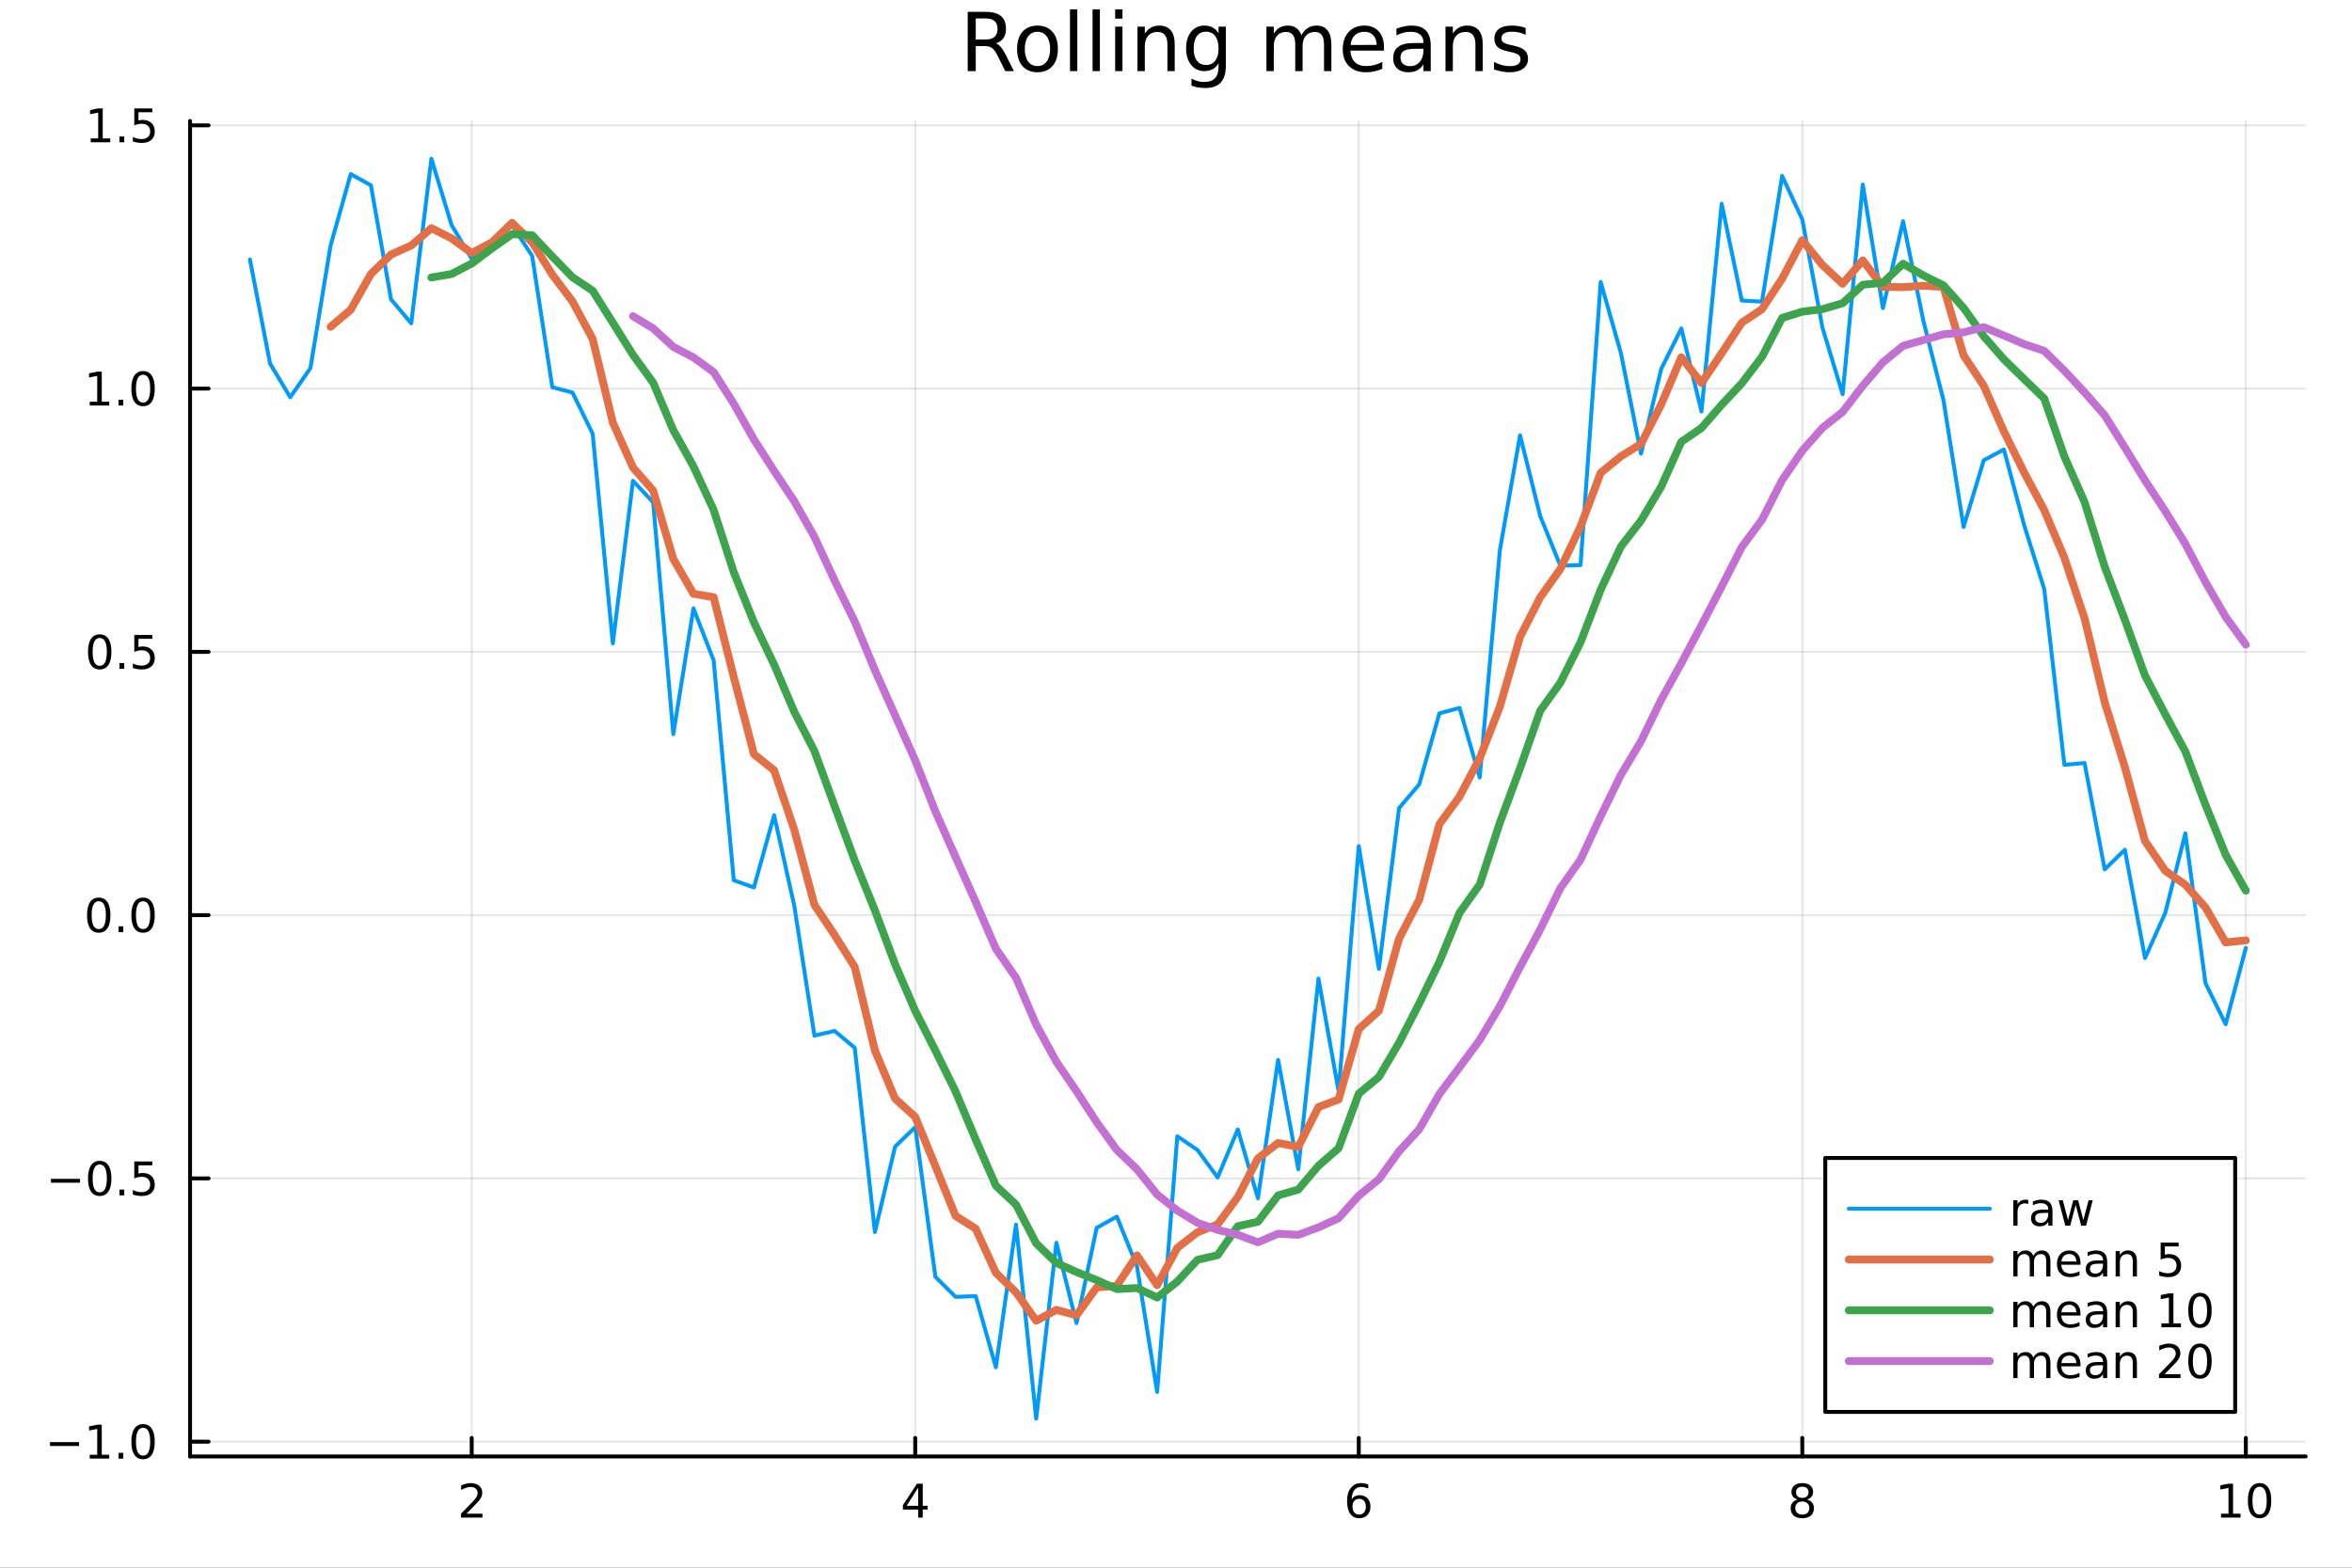 <?xml version="1.0" encoding="utf-8"?>
<svg xmlns="http://www.w3.org/2000/svg" xmlns:xlink="http://www.w3.org/1999/xlink" width="600" height="400" viewBox="0 0 2400 1600">
<rect x="0" y="0" width="2400" height="1600" fill="#333333" stroke="none"/>
<defs>
  <clipPath id="clip290">
    <rect x="0" y="0" width="2400" height="1600"/>
  </clipPath>
</defs>
<path clip-path="url(#clip290)" d="M0 1600 L2400 1600 L2400 0 L0 0  Z" fill="#ffffff" fill-rule="evenodd" fill-opacity="1"/>
<defs>
  <clipPath id="clip291">
    <rect x="480" y="0" width="1681" height="1600"/>
  </clipPath>
</defs>
<path clip-path="url(#clip290)" d="M193.936 1486.45 L2352.76 1486.45 L2352.76 123.472 L193.936 123.472  Z" fill="#ffffff" fill-rule="evenodd" fill-opacity="1"/>
<defs>
  <clipPath id="clip292">
    <rect x="193" y="123" width="2160" height="1364"/>
  </clipPath>
</defs>
<polyline clip-path="url(#clip292)" style="stroke:#000000; stroke-linecap:round; stroke-linejoin:round; stroke-width:2; stroke-opacity:0.1; fill:none" points="481.326,1486.45 481.326,123.472 "/>
<polyline clip-path="url(#clip292)" style="stroke:#000000; stroke-linecap:round; stroke-linejoin:round; stroke-width:2; stroke-opacity:0.1; fill:none" points="933.909,1486.45 933.909,123.472 "/>
<polyline clip-path="url(#clip292)" style="stroke:#000000; stroke-linecap:round; stroke-linejoin:round; stroke-width:2; stroke-opacity:0.1; fill:none" points="1386.49,1486.45 1386.49,123.472 "/>
<polyline clip-path="url(#clip292)" style="stroke:#000000; stroke-linecap:round; stroke-linejoin:round; stroke-width:2; stroke-opacity:0.1; fill:none" points="1839.07,1486.45 1839.07,123.472 "/>
<polyline clip-path="url(#clip292)" style="stroke:#000000; stroke-linecap:round; stroke-linejoin:round; stroke-width:2; stroke-opacity:0.1; fill:none" points="2291.66,1486.45 2291.66,123.472 "/>
<polyline clip-path="url(#clip292)" style="stroke:#000000; stroke-linecap:round; stroke-linejoin:round; stroke-width:2; stroke-opacity:0.1; fill:none" points="193.936,1471.39 2352.76,1471.39 "/>
<polyline clip-path="url(#clip292)" style="stroke:#000000; stroke-linecap:round; stroke-linejoin:round; stroke-width:2; stroke-opacity:0.1; fill:none" points="193.936,1202.7 2352.76,1202.7 "/>
<polyline clip-path="url(#clip292)" style="stroke:#000000; stroke-linecap:round; stroke-linejoin:round; stroke-width:2; stroke-opacity:0.1; fill:none" points="193.936,934.006 2352.76,934.006 "/>
<polyline clip-path="url(#clip292)" style="stroke:#000000; stroke-linecap:round; stroke-linejoin:round; stroke-width:2; stroke-opacity:0.1; fill:none" points="193.936,665.314 2352.76,665.314 "/>
<polyline clip-path="url(#clip292)" style="stroke:#000000; stroke-linecap:round; stroke-linejoin:round; stroke-width:2; stroke-opacity:0.1; fill:none" points="193.936,396.621 2352.76,396.621 "/>
<polyline clip-path="url(#clip292)" style="stroke:#000000; stroke-linecap:round; stroke-linejoin:round; stroke-width:2; stroke-opacity:0.1; fill:none" points="193.936,127.928 2352.76,127.928 "/>
<polyline clip-path="url(#clip290)" style="stroke:#000000; stroke-linecap:round; stroke-linejoin:round; stroke-width:4; stroke-opacity:1; fill:none" points="193.936,1486.45 2352.76,1486.45 "/>
<polyline clip-path="url(#clip290)" style="stroke:#000000; stroke-linecap:round; stroke-linejoin:round; stroke-width:4; stroke-opacity:1; fill:none" points="481.326,1486.45 481.326,1467.55 "/>
<polyline clip-path="url(#clip290)" style="stroke:#000000; stroke-linecap:round; stroke-linejoin:round; stroke-width:4; stroke-opacity:1; fill:none" points="933.909,1486.45 933.909,1467.55 "/>
<polyline clip-path="url(#clip290)" style="stroke:#000000; stroke-linecap:round; stroke-linejoin:round; stroke-width:4; stroke-opacity:1; fill:none" points="1386.49,1486.45 1386.49,1467.55 "/>
<polyline clip-path="url(#clip290)" style="stroke:#000000; stroke-linecap:round; stroke-linejoin:round; stroke-width:4; stroke-opacity:1; fill:none" points="1839.07,1486.45 1839.07,1467.55 "/>
<polyline clip-path="url(#clip290)" style="stroke:#000000; stroke-linecap:round; stroke-linejoin:round; stroke-width:4; stroke-opacity:1; fill:none" points="2291.66,1486.45 2291.66,1467.55 "/>
<path clip-path="url(#clip290)" d="M475.979 1544.91 L492.298 1544.91 L492.298 1548.85 L470.354 1548.85 L470.354 1544.91 Q473.016 1542.16 477.599 1537.53 Q482.206 1532.88 483.386 1531.53 Q485.632 1529.01 486.511 1527.27 Q487.414 1525.51 487.414 1523.82 Q487.414 1521.07 485.47 1519.33 Q483.548 1517.6 480.446 1517.6 Q478.247 1517.6 475.794 1518.36 Q473.363 1519.13 470.585 1520.68 L470.585 1515.95 Q473.409 1514.82 475.863 1514.24 Q478.317 1513.66 480.354 1513.66 Q485.724 1513.66 488.919 1516.35 Q492.113 1519.03 492.113 1523.52 Q492.113 1525.65 491.303 1527.57 Q490.516 1529.47 488.409 1532.07 Q487.831 1532.74 484.729 1535.95 Q481.627 1539.15 475.979 1544.91 Z" fill="#000000" fill-rule="nonzero" fill-opacity="1" /><path clip-path="url(#clip290)" d="M936.918 1518.36 L925.113 1536.81 L936.918 1536.81 L936.918 1518.36 M935.691 1514.29 L941.571 1514.29 L941.571 1536.81 L946.501 1536.81 L946.501 1540.7 L941.571 1540.7 L941.571 1548.85 L936.918 1548.85 L936.918 1540.7 L921.316 1540.7 L921.316 1536.19 L935.691 1514.29 Z" fill="#000000" fill-rule="nonzero" fill-opacity="1" /><path clip-path="url(#clip290)" d="M1386.9 1529.7 Q1383.75 1529.7 1381.9 1531.86 Q1380.07 1534.01 1380.07 1537.76 Q1380.07 1541.49 1381.9 1543.66 Q1383.75 1545.82 1386.9 1545.82 Q1390.04 1545.82 1391.87 1543.66 Q1393.73 1541.49 1393.73 1537.76 Q1393.73 1534.01 1391.87 1531.86 Q1390.04 1529.7 1386.9 1529.7 M1396.18 1515.05 L1396.18 1519.31 Q1394.42 1518.48 1392.61 1518.04 Q1390.83 1517.6 1389.07 1517.6 Q1384.44 1517.6 1381.99 1520.72 Q1379.56 1523.85 1379.21 1530.17 Q1380.58 1528.15 1382.64 1527.09 Q1384.7 1526 1387.17 1526 Q1392.38 1526 1395.39 1529.17 Q1398.42 1532.32 1398.42 1537.76 Q1398.42 1543.08 1395.28 1546.3 Q1392.13 1549.52 1386.9 1549.52 Q1380.9 1549.52 1377.73 1544.94 Q1374.56 1540.33 1374.56 1531.6 Q1374.56 1523.41 1378.45 1518.55 Q1382.34 1513.66 1388.89 1513.66 Q1390.65 1513.66 1392.43 1514.01 Q1394.23 1514.36 1396.18 1515.05 Z" fill="#000000" fill-rule="nonzero" fill-opacity="1" /><path clip-path="url(#clip290)" d="M1839.07 1532.44 Q1835.74 1532.44 1833.82 1534.22 Q1831.92 1536 1831.92 1539.13 Q1831.92 1542.25 1833.82 1544.03 Q1835.74 1545.82 1839.07 1545.82 Q1842.41 1545.82 1844.33 1544.03 Q1846.25 1542.23 1846.25 1539.13 Q1846.25 1536 1844.33 1534.22 Q1842.43 1532.44 1839.07 1532.44 M1834.4 1530.45 Q1831.39 1529.7 1829.7 1527.64 Q1828.03 1525.58 1828.03 1522.62 Q1828.03 1518.48 1830.97 1516.07 Q1833.94 1513.66 1839.07 1513.66 Q1844.24 1513.66 1847.18 1516.07 Q1850.12 1518.48 1850.12 1522.62 Q1850.12 1525.58 1848.43 1527.64 Q1846.76 1529.7 1843.77 1530.45 Q1847.15 1531.23 1849.03 1533.52 Q1850.93 1535.82 1850.93 1539.13 Q1850.93 1544.15 1847.85 1546.83 Q1844.79 1549.52 1839.07 1549.52 Q1833.36 1549.52 1830.28 1546.83 Q1827.22 1544.15 1827.22 1539.13 Q1827.22 1535.82 1829.12 1533.52 Q1831.02 1531.23 1834.4 1530.45 M1832.69 1523.06 Q1832.69 1525.75 1834.35 1527.25 Q1836.04 1528.76 1839.07 1528.76 Q1842.08 1528.76 1843.77 1527.25 Q1845.49 1525.75 1845.49 1523.06 Q1845.49 1520.38 1843.77 1518.87 Q1842.08 1517.37 1839.07 1517.37 Q1836.04 1517.37 1834.35 1518.87 Q1832.69 1520.38 1832.69 1523.06 Z" fill="#000000" fill-rule="nonzero" fill-opacity="1" /><path clip-path="url(#clip290)" d="M2266.34 1544.91 L2273.98 1544.91 L2273.98 1518.55 L2265.67 1520.21 L2265.67 1515.95 L2273.94 1514.29 L2278.61 1514.29 L2278.61 1544.91 L2286.25 1544.91 L2286.25 1548.85 L2266.34 1548.85 L2266.34 1544.91 Z" fill="#000000" fill-rule="nonzero" fill-opacity="1" /><path clip-path="url(#clip290)" d="M2305.7 1517.37 Q2302.09 1517.37 2300.26 1520.93 Q2298.45 1524.47 2298.45 1531.6 Q2298.45 1538.71 2300.26 1542.27 Q2302.09 1545.82 2305.7 1545.82 Q2309.33 1545.82 2311.14 1542.27 Q2312.96 1538.71 2312.96 1531.6 Q2312.96 1524.47 2311.14 1520.93 Q2309.33 1517.37 2305.7 1517.37 M2305.7 1513.66 Q2311.51 1513.66 2314.56 1518.27 Q2317.64 1522.85 2317.64 1531.6 Q2317.64 1540.33 2314.56 1544.94 Q2311.51 1549.52 2305.7 1549.52 Q2299.89 1549.52 2296.81 1544.94 Q2293.75 1540.33 2293.75 1531.6 Q2293.75 1522.85 2296.81 1518.27 Q2299.89 1513.66 2305.7 1513.66 Z" fill="#000000" fill-rule="nonzero" fill-opacity="1" /><polyline clip-path="url(#clip290)" style="stroke:#000000; stroke-linecap:round; stroke-linejoin:round; stroke-width:4; stroke-opacity:1; fill:none" points="193.936,1486.45 193.936,123.472 "/>
<polyline clip-path="url(#clip290)" style="stroke:#000000; stroke-linecap:round; stroke-linejoin:round; stroke-width:4; stroke-opacity:1; fill:none" points="193.936,1471.39 212.834,1471.39 "/>
<polyline clip-path="url(#clip290)" style="stroke:#000000; stroke-linecap:round; stroke-linejoin:round; stroke-width:4; stroke-opacity:1; fill:none" points="193.936,1202.7 212.834,1202.7 "/>
<polyline clip-path="url(#clip290)" style="stroke:#000000; stroke-linecap:round; stroke-linejoin:round; stroke-width:4; stroke-opacity:1; fill:none" points="193.936,934.006 212.834,934.006 "/>
<polyline clip-path="url(#clip290)" style="stroke:#000000; stroke-linecap:round; stroke-linejoin:round; stroke-width:4; stroke-opacity:1; fill:none" points="193.936,665.314 212.834,665.314 "/>
<polyline clip-path="url(#clip290)" style="stroke:#000000; stroke-linecap:round; stroke-linejoin:round; stroke-width:4; stroke-opacity:1; fill:none" points="193.936,396.621 212.834,396.621 "/>
<polyline clip-path="url(#clip290)" style="stroke:#000000; stroke-linecap:round; stroke-linejoin:round; stroke-width:4; stroke-opacity:1; fill:none" points="193.936,127.928 212.834,127.928 "/>
<path clip-path="url(#clip290)" d="M50.992 1471.84 L80.668 1471.84 L80.668 1475.78 L50.992 1475.78 L50.992 1471.84 Z" fill="#000000" fill-rule="nonzero" fill-opacity="1" /><path clip-path="url(#clip290)" d="M91.571 1484.74 L99.21 1484.74 L99.21 1458.37 L90.899 1460.04 L90.899 1455.78 L99.163 1454.11 L103.839 1454.11 L103.839 1484.74 L111.478 1484.74 L111.478 1488.67 L91.571 1488.67 L91.571 1484.74 Z" fill="#000000" fill-rule="nonzero" fill-opacity="1" /><path clip-path="url(#clip290)" d="M120.922 1482.79 L125.807 1482.79 L125.807 1488.67 L120.922 1488.67 L120.922 1482.79 Z" fill="#000000" fill-rule="nonzero" fill-opacity="1" /><path clip-path="url(#clip290)" d="M145.992 1457.19 Q142.381 1457.19 140.552 1460.76 Q138.746 1464.3 138.746 1471.43 Q138.746 1478.53 140.552 1482.1 Q142.381 1485.64 145.992 1485.64 Q149.626 1485.64 151.431 1482.1 Q153.26 1478.53 153.26 1471.43 Q153.26 1464.3 151.431 1460.76 Q149.626 1457.19 145.992 1457.19 M145.992 1453.49 Q151.802 1453.49 154.857 1458.09 Q157.936 1462.68 157.936 1471.43 Q157.936 1480.15 154.857 1484.76 Q151.802 1489.34 145.992 1489.34 Q140.181 1489.34 137.103 1484.76 Q134.047 1480.15 134.047 1471.43 Q134.047 1462.68 137.103 1458.09 Q140.181 1453.49 145.992 1453.49 Z" fill="#000000" fill-rule="nonzero" fill-opacity="1" /><path clip-path="url(#clip290)" d="M51.987 1203.15 L81.663 1203.15 L81.663 1207.09 L51.987 1207.09 L51.987 1203.15 Z" fill="#000000" fill-rule="nonzero" fill-opacity="1" /><path clip-path="url(#clip290)" d="M101.756 1188.5 Q98.145 1188.5 96.316 1192.06 Q94.51 1195.6 94.51 1202.73 Q94.51 1209.84 96.316 1213.41 Q98.145 1216.95 101.756 1216.95 Q105.39 1216.95 107.196 1213.41 Q109.024 1209.84 109.024 1202.73 Q109.024 1195.6 107.196 1192.06 Q105.39 1188.5 101.756 1188.5 M101.756 1184.79 Q107.566 1184.79 110.621 1189.4 Q113.7 1193.98 113.7 1202.73 Q113.7 1211.46 110.621 1216.07 Q107.566 1220.65 101.756 1220.65 Q95.946 1220.65 92.867 1216.07 Q89.811 1211.46 89.811 1202.73 Q89.811 1193.98 92.867 1189.4 Q95.946 1184.79 101.756 1184.79 Z" fill="#000000" fill-rule="nonzero" fill-opacity="1" /><path clip-path="url(#clip290)" d="M121.918 1214.1 L126.802 1214.1 L126.802 1219.98 L121.918 1219.98 L121.918 1214.1 Z" fill="#000000" fill-rule="nonzero" fill-opacity="1" /><path clip-path="url(#clip290)" d="M137.033 1185.42 L155.39 1185.42 L155.39 1189.35 L141.316 1189.35 L141.316 1197.83 Q142.334 1197.48 143.353 1197.32 Q144.371 1197.13 145.39 1197.13 Q151.177 1197.13 154.556 1200.3 Q157.936 1203.47 157.936 1208.89 Q157.936 1214.47 154.464 1217.57 Q150.992 1220.65 144.672 1220.65 Q142.496 1220.65 140.228 1220.28 Q137.982 1219.91 135.575 1219.17 L135.575 1214.47 Q137.658 1215.6 139.881 1216.16 Q142.103 1216.72 144.58 1216.72 Q148.584 1216.72 150.922 1214.61 Q153.26 1212.5 153.26 1208.89 Q153.26 1205.28 150.922 1203.17 Q148.584 1201.07 144.58 1201.07 Q142.705 1201.07 140.83 1201.48 Q138.978 1201.9 137.033 1202.78 L137.033 1185.42 Z" fill="#000000" fill-rule="nonzero" fill-opacity="1" /><path clip-path="url(#clip290)" d="M100.76 919.805 Q97.149 919.805 95.321 923.37 Q93.515 926.912 93.515 934.041 Q93.515 941.148 95.321 944.712 Q97.149 948.254 100.76 948.254 Q104.395 948.254 106.2 944.712 Q108.029 941.148 108.029 934.041 Q108.029 926.912 106.2 923.37 Q104.395 919.805 100.76 919.805 M100.76 916.102 Q106.571 916.102 109.626 920.708 Q112.705 925.291 112.705 934.041 Q112.705 942.768 109.626 947.374 Q106.571 951.958 100.76 951.958 Q94.95 951.958 91.871 947.374 Q88.816 942.768 88.816 934.041 Q88.816 925.291 91.871 920.708 Q94.95 916.102 100.76 916.102 Z" fill="#000000" fill-rule="nonzero" fill-opacity="1" /><path clip-path="url(#clip290)" d="M120.922 945.407 L125.807 945.407 L125.807 951.286 L120.922 951.286 L120.922 945.407 Z" fill="#000000" fill-rule="nonzero" fill-opacity="1" /><path clip-path="url(#clip290)" d="M145.992 919.805 Q142.381 919.805 140.552 923.37 Q138.746 926.912 138.746 934.041 Q138.746 941.148 140.552 944.712 Q142.381 948.254 145.992 948.254 Q149.626 948.254 151.431 944.712 Q153.26 941.148 153.26 934.041 Q153.26 926.912 151.431 923.37 Q149.626 919.805 145.992 919.805 M145.992 916.102 Q151.802 916.102 154.857 920.708 Q157.936 925.291 157.936 934.041 Q157.936 942.768 154.857 947.374 Q151.802 951.958 145.992 951.958 Q140.181 951.958 137.103 947.374 Q134.047 942.768 134.047 934.041 Q134.047 925.291 137.103 920.708 Q140.181 916.102 145.992 916.102 Z" fill="#000000" fill-rule="nonzero" fill-opacity="1" /><path clip-path="url(#clip290)" d="M101.756 651.112 Q98.145 651.112 96.316 654.677 Q94.51 658.219 94.51 665.348 Q94.51 672.455 96.316 676.02 Q98.145 679.561 101.756 679.561 Q105.39 679.561 107.196 676.02 Q109.024 672.455 109.024 665.348 Q109.024 658.219 107.196 654.677 Q105.39 651.112 101.756 651.112 M101.756 647.409 Q107.566 647.409 110.621 652.015 Q113.7 656.599 113.7 665.348 Q113.7 674.075 110.621 678.682 Q107.566 683.265 101.756 683.265 Q95.946 683.265 92.867 678.682 Q89.811 674.075 89.811 665.348 Q89.811 656.599 92.867 652.015 Q95.946 647.409 101.756 647.409 Z" fill="#000000" fill-rule="nonzero" fill-opacity="1" /><path clip-path="url(#clip290)" d="M121.918 676.714 L126.802 676.714 L126.802 682.594 L121.918 682.594 L121.918 676.714 Z" fill="#000000" fill-rule="nonzero" fill-opacity="1" /><path clip-path="url(#clip290)" d="M137.033 648.034 L155.39 648.034 L155.39 651.969 L141.316 651.969 L141.316 660.441 Q142.334 660.094 143.353 659.932 Q144.371 659.747 145.39 659.747 Q151.177 659.747 154.556 662.918 Q157.936 666.089 157.936 671.506 Q157.936 677.085 154.464 680.186 Q150.992 683.265 144.672 683.265 Q142.496 683.265 140.228 682.895 Q137.982 682.524 135.575 681.784 L135.575 677.085 Q137.658 678.219 139.881 678.774 Q142.103 679.33 144.58 679.33 Q148.584 679.33 150.922 677.223 Q153.26 675.117 153.26 671.506 Q153.26 667.895 150.922 665.788 Q148.584 663.682 144.58 663.682 Q142.705 663.682 140.83 664.099 Q138.978 664.515 137.033 665.395 L137.033 648.034 Z" fill="#000000" fill-rule="nonzero" fill-opacity="1" /><path clip-path="url(#clip290)" d="M91.571 409.966 L99.21 409.966 L99.21 383.6 L90.899 385.267 L90.899 381.008 L99.163 379.341 L103.839 379.341 L103.839 409.966 L111.478 409.966 L111.478 413.901 L91.571 413.901 L91.571 409.966 Z" fill="#000000" fill-rule="nonzero" fill-opacity="1" /><path clip-path="url(#clip290)" d="M120.922 408.021 L125.807 408.021 L125.807 413.901 L120.922 413.901 L120.922 408.021 Z" fill="#000000" fill-rule="nonzero" fill-opacity="1" /><path clip-path="url(#clip290)" d="M145.992 382.42 Q142.381 382.42 140.552 385.985 Q138.746 389.526 138.746 396.656 Q138.746 403.762 140.552 407.327 Q142.381 410.869 145.992 410.869 Q149.626 410.869 151.431 407.327 Q153.26 403.762 153.26 396.656 Q153.26 389.526 151.431 385.985 Q149.626 382.42 145.992 382.42 M145.992 378.716 Q151.802 378.716 154.857 383.323 Q157.936 387.906 157.936 396.656 Q157.936 405.383 154.857 409.989 Q151.802 414.572 145.992 414.572 Q140.181 414.572 137.103 409.989 Q134.047 405.383 134.047 396.656 Q134.047 387.906 137.103 383.323 Q140.181 378.716 145.992 378.716 Z" fill="#000000" fill-rule="nonzero" fill-opacity="1" /><path clip-path="url(#clip290)" d="M92.566 141.273 L100.205 141.273 L100.205 114.908 L91.895 116.574 L91.895 112.315 L100.159 110.648 L104.834 110.648 L104.834 141.273 L112.473 141.273 L112.473 145.208 L92.566 145.208 L92.566 141.273 Z" fill="#000000" fill-rule="nonzero" fill-opacity="1" /><path clip-path="url(#clip290)" d="M121.918 139.329 L126.802 139.329 L126.802 145.208 L121.918 145.208 L121.918 139.329 Z" fill="#000000" fill-rule="nonzero" fill-opacity="1" /><path clip-path="url(#clip290)" d="M137.033 110.648 L155.39 110.648 L155.39 114.583 L141.316 114.583 L141.316 123.056 Q142.334 122.708 143.353 122.546 Q144.371 122.361 145.39 122.361 Q151.177 122.361 154.556 125.533 Q157.936 128.704 157.936 134.12 Q157.936 139.699 154.464 142.801 Q150.992 145.88 144.672 145.88 Q142.496 145.88 140.228 145.509 Q137.982 145.139 135.575 144.398 L135.575 139.699 Q137.658 140.833 139.881 141.389 Q142.103 141.944 144.58 141.944 Q148.584 141.944 150.922 139.838 Q153.26 137.732 153.26 134.12 Q153.26 130.509 150.922 128.403 Q148.584 126.296 144.58 126.296 Q142.705 126.296 140.83 126.713 Q138.978 127.13 137.033 128.009 L137.033 110.648 Z" fill="#000000" fill-rule="nonzero" fill-opacity="1" /><path clip-path="url(#clip290)" d="M1016.15 44.22 Q1018.79 45.111 1021.26 48.028 Q1023.77 50.944 1026.28 56.048 L1034.59 72.576 L1025.8 72.576 L1018.06 57.061 Q1015.06 50.985 1012.22 49 Q1009.43 47.015 1004.57 47.015 L995.656 47.015 L995.656 72.576 L987.474 72.576 L987.474 12.096 L1005.95 12.096 Q1016.32 12.096 1021.42 16.43 Q1026.52 20.765 1026.52 29.515 Q1026.52 35.227 1023.85 38.994 Q1021.22 42.761 1016.15 44.22 M995.656 18.82 L995.656 40.29 L1005.95 40.29 Q1011.86 40.29 1014.86 37.576 Q1017.9 34.822 1017.9 29.515 Q1017.9 24.208 1014.86 21.535 Q1011.86 18.82 1005.95 18.82 L995.656 18.82 Z" fill="#000000" fill-rule="nonzero" fill-opacity="1" /><path clip-path="url(#clip290)" d="M1058.65 32.431 Q1052.65 32.431 1049.17 37.131 Q1045.69 41.789 1045.69 49.931 Q1045.69 58.074 1049.13 62.773 Q1052.61 67.431 1058.65 67.431 Q1064.6 67.431 1068.09 62.732 Q1071.57 58.033 1071.57 49.931 Q1071.57 41.87 1068.09 37.171 Q1064.6 32.431 1058.65 32.431 M1058.65 26.112 Q1068.37 26.112 1073.92 32.431 Q1079.47 38.751 1079.47 49.931 Q1079.47 61.071 1073.92 67.431 Q1068.37 73.751 1058.65 73.751 Q1048.89 73.751 1043.34 67.431 Q1037.83 61.071 1037.83 49.931 Q1037.83 38.751 1043.34 32.431 Q1048.89 26.112 1058.65 26.112 Z" fill="#000000" fill-rule="nonzero" fill-opacity="1" /><path clip-path="url(#clip290)" d="M1091.82 9.544 L1099.28 9.544 L1099.28 72.576 L1091.82 72.576 L1091.82 9.544 Z" fill="#000000" fill-rule="nonzero" fill-opacity="1" /><path clip-path="url(#clip290)" d="M1114.87 9.544 L1122.33 9.544 L1122.33 72.576 L1114.87 72.576 L1114.87 9.544 Z" fill="#000000" fill-rule="nonzero" fill-opacity="1" /><path clip-path="url(#clip290)" d="M1137.92 27.206 L1145.38 27.206 L1145.38 72.576 L1137.92 72.576 L1137.92 27.206 M1137.92 9.544 L1145.38 9.544 L1145.38 18.983 L1137.92 18.983 L1137.92 9.544 Z" fill="#000000" fill-rule="nonzero" fill-opacity="1" /><path clip-path="url(#clip290)" d="M1198.69 45.192 L1198.69 72.576 L1191.23 72.576 L1191.23 45.435 Q1191.23 38.994 1188.72 35.794 Q1186.21 32.594 1181.19 32.594 Q1175.15 32.594 1171.67 36.442 Q1168.18 40.29 1168.18 46.934 L1168.18 72.576 L1160.69 72.576 L1160.69 27.206 L1168.18 27.206 L1168.18 34.254 Q1170.86 30.163 1174.46 28.138 Q1178.11 26.112 1182.85 26.112 Q1190.67 26.112 1194.68 30.973 Q1198.69 35.794 1198.69 45.192 Z" fill="#000000" fill-rule="nonzero" fill-opacity="1" /><path clip-path="url(#clip290)" d="M1243.41 49.364 Q1243.41 41.263 1240.05 36.806 Q1236.73 32.35 1230.69 32.35 Q1224.69 32.35 1221.33 36.806 Q1218.01 41.263 1218.01 49.364 Q1218.01 57.426 1221.33 61.882 Q1224.69 66.338 1230.69 66.338 Q1236.73 66.338 1240.05 61.882 Q1243.41 57.426 1243.41 49.364 M1250.86 66.945 Q1250.86 78.531 1245.72 84.162 Q1240.57 89.833 1229.96 89.833 Q1226.03 89.833 1222.55 89.225 Q1219.06 88.658 1215.78 87.443 L1215.78 80.192 Q1219.06 81.974 1222.26 82.825 Q1225.46 83.675 1228.79 83.675 Q1236.12 83.675 1239.76 79.827 Q1243.41 76.019 1243.41 68.282 L1243.41 64.596 Q1241.1 68.606 1237.5 70.591 Q1233.89 72.576 1228.87 72.576 Q1220.52 72.576 1215.42 66.216 Q1210.31 59.856 1210.31 49.364 Q1210.31 38.832 1215.42 32.472 Q1220.52 26.112 1228.87 26.112 Q1233.89 26.112 1237.5 28.097 Q1241.1 30.082 1243.41 34.092 L1243.41 27.206 L1250.86 27.206 L1250.86 66.945 Z" fill="#000000" fill-rule="nonzero" fill-opacity="1" /><path clip-path="url(#clip290)" d="M1327.91 35.915 Q1330.71 30.892 1334.6 28.502 Q1338.48 26.112 1343.75 26.112 Q1350.84 26.112 1354.69 31.095 Q1358.54 36.037 1358.54 45.192 L1358.54 72.576 L1351.04 72.576 L1351.04 45.435 Q1351.04 38.913 1348.73 35.753 Q1346.42 32.594 1341.68 32.594 Q1335.89 32.594 1332.53 36.442 Q1329.17 40.29 1329.17 46.934 L1329.17 72.576 L1321.67 72.576 L1321.67 45.435 Q1321.67 38.873 1319.36 35.753 Q1317.06 32.594 1312.23 32.594 Q1306.52 32.594 1303.16 36.482 Q1299.8 40.331 1299.8 46.934 L1299.8 72.576 L1292.3 72.576 L1292.3 27.206 L1299.8 27.206 L1299.8 34.254 Q1302.35 30.082 1305.92 28.097 Q1309.48 26.112 1314.38 26.112 Q1319.32 26.112 1322.77 28.624 Q1326.25 31.135 1327.91 35.915 Z" fill="#000000" fill-rule="nonzero" fill-opacity="1" /><path clip-path="url(#clip290)" d="M1412.21 48.028 L1412.21 51.673 L1377.94 51.673 Q1378.43 59.37 1382.56 63.421 Q1386.73 67.431 1394.14 67.431 Q1398.44 67.431 1402.45 66.378 Q1406.5 65.325 1410.47 63.218 L1410.47 70.267 Q1406.46 71.968 1402.25 72.86 Q1398.03 73.751 1393.7 73.751 Q1382.84 73.751 1376.48 67.431 Q1370.16 61.112 1370.16 50.337 Q1370.16 39.197 1376.16 32.675 Q1382.19 26.112 1392.4 26.112 Q1401.56 26.112 1406.86 32.026 Q1412.21 37.9 1412.21 48.028 M1404.76 45.84 Q1404.68 39.723 1401.31 36.077 Q1397.99 32.431 1392.48 32.431 Q1386.24 32.431 1382.48 35.956 Q1378.75 39.48 1378.18 45.88 L1404.76 45.84 Z" fill="#000000" fill-rule="nonzero" fill-opacity="1" /><path clip-path="url(#clip290)" d="M1445.06 49.769 Q1436.03 49.769 1432.55 51.835 Q1429.06 53.901 1429.06 58.884 Q1429.06 62.854 1431.66 65.203 Q1434.29 67.512 1438.78 67.512 Q1444.98 67.512 1448.71 63.137 Q1452.48 58.722 1452.48 51.43 L1452.48 49.769 L1445.06 49.769 M1459.93 46.691 L1459.93 72.576 L1452.48 72.576 L1452.48 65.689 Q1449.92 69.821 1446.12 71.806 Q1442.31 73.751 1436.8 73.751 Q1429.83 73.751 1425.7 69.862 Q1421.61 65.933 1421.61 59.37 Q1421.61 51.714 1426.71 47.825 Q1431.86 43.936 1442.03 43.936 L1452.48 43.936 L1452.48 43.207 Q1452.48 38.062 1449.07 35.267 Q1445.71 32.431 1439.6 32.431 Q1435.71 32.431 1432.02 33.363 Q1428.33 34.295 1424.93 36.158 L1424.93 29.272 Q1429.02 27.692 1432.87 26.922 Q1436.72 26.112 1440.36 26.112 Q1450.21 26.112 1455.07 31.216 Q1459.93 36.32 1459.93 46.691 Z" fill="#000000" fill-rule="nonzero" fill-opacity="1" /><path clip-path="url(#clip290)" d="M1513 45.192 L1513 72.576 L1505.54 72.576 L1505.54 45.435 Q1505.54 38.994 1503.03 35.794 Q1500.52 32.594 1495.5 32.594 Q1489.46 32.594 1485.98 36.442 Q1482.49 40.29 1482.49 46.934 L1482.49 72.576 L1475 72.576 L1475 27.206 L1482.49 27.206 L1482.49 34.254 Q1485.17 30.163 1488.77 28.138 Q1492.42 26.112 1497.16 26.112 Q1504.98 26.112 1508.99 30.973 Q1513 35.794 1513 45.192 Z" fill="#000000" fill-rule="nonzero" fill-opacity="1" /><path clip-path="url(#clip290)" d="M1556.79 28.543 L1556.79 35.591 Q1553.63 33.971 1550.23 33.161 Q1546.82 32.35 1543.18 32.35 Q1537.63 32.35 1534.83 34.052 Q1532.08 35.753 1532.08 39.156 Q1532.08 41.749 1534.06 43.248 Q1536.05 44.706 1542.04 46.043 L1544.59 46.61 Q1552.53 48.311 1555.86 51.43 Q1559.22 54.509 1559.22 60.059 Q1559.22 66.378 1554.2 70.064 Q1549.21 73.751 1540.46 73.751 Q1536.82 73.751 1532.85 73.022 Q1528.92 72.333 1524.54 70.915 L1524.54 63.218 Q1528.67 65.365 1532.68 66.459 Q1536.7 67.512 1540.62 67.512 Q1545.89 67.512 1548.73 65.73 Q1551.56 63.907 1551.56 60.626 Q1551.56 57.588 1549.5 55.967 Q1547.47 54.347 1540.54 52.848 L1537.95 52.24 Q1531.02 50.782 1527.95 47.785 Q1524.87 44.746 1524.87 39.48 Q1524.87 33.08 1529.4 29.596 Q1533.94 26.112 1542.29 26.112 Q1546.42 26.112 1550.06 26.72 Q1553.71 27.327 1556.79 28.543 Z" fill="#000000" fill-rule="nonzero" fill-opacity="1" /><polyline clip-path="url(#clip292)" style="stroke:#009af9; stroke-linecap:round; stroke-linejoin:round; stroke-width:4; stroke-opacity:1; fill:none" points="255.035,264.887 275.607,371.111 296.179,405.475 316.751,375.699 337.322,250.563 357.894,177.693 378.466,189.129 399.038,305.541 419.61,329.984 440.182,162.047 460.754,229.598 481.326,264.182 501.898,251.404 522.47,229.889 543.042,261.233 563.614,395.239 584.186,400.623 604.758,442.691 625.33,656.658 645.902,490.748 666.474,512.663 687.046,749.28 707.617,620.923 728.189,673.868 748.761,898.462 769.333,905.743 789.905,832.01 810.477,924.376 831.049,1056.92 851.621,1052.2 872.193,1069.4 892.765,1257.45 913.337,1170.31 933.909,1150.33 954.481,1303.11 975.053,1323.58 995.625,1322.85 1016.2,1395.43 1036.77,1249.89 1057.34,1447.87 1077.91,1268.43 1098.48,1350.38 1119.06,1253.16 1139.63,1241.68 1160.2,1292.52 1180.77,1420.64 1201.34,1159.73 1221.92,1173.68 1242.49,1201.75 1263.06,1152.67 1283.63,1222.99 1304.2,1081.77 1324.78,1193.4 1345.35,998.723 1365.92,1113.76 1386.49,863.587 1407.06,988.836 1427.64,824.701 1448.21,800.436 1468.78,728.053 1489.35,722.512 1509.92,793.567 1530.5,561.391 1551.07,444.267 1571.64,526.673 1592.21,577.374 1612.78,576.725 1633.35,287.857 1653.93,360.152 1674.5,463.018 1695.07,376.618 1715.64,335.216 1736.21,419.966 1756.79,207.938 1777.36,306.727 1797.93,307.887 1818.5,179.588 1839.07,223.99 1859.65,334.421 1880.22,402.318 1900.79,188.469 1921.36,314.482 1941.93,225.804 1962.51,326.984 1983.08,408.159 2003.65,537.863 2024.22,469.769 2044.79,458.778 2065.37,535.695 2085.94,601.158 2106.51,780.637 2127.08,778.736 2147.65,887.307 2168.23,867.268 2188.8,977.829 2209.37,931.948 2229.94,850.606 2250.51,1003.46 2271.09,1045.27 2291.66,967.457 "/>
<polyline clip-path="url(#clip292)" style="stroke:#e26f46; stroke-linecap:round; stroke-linejoin:round; stroke-width:8; stroke-opacity:1; fill:none" points="337.322,333.547 357.894,316.108 378.466,279.712 399.038,259.725 419.61,250.582 440.182,232.879 460.754,243.26 481.326,258.27 501.898,247.443 522.47,227.424 543.042,247.261 563.614,280.39 584.186,307.678 604.758,345.935 625.33,431.289 645.902,477.192 666.474,500.677 687.046,570.408 707.617,606.054 728.189,609.496 748.761,691.039 769.333,769.655 789.905,786.201 810.477,846.892 831.049,923.502 851.621,954.249 872.193,986.981 892.765,1072.07 913.337,1121.26 933.909,1139.94 954.481,1190.12 975.053,1240.96 995.625,1254.03 1016.2,1299.06 1036.77,1318.97 1057.34,1347.92 1077.91,1336.89 1098.48,1342.4 1119.06,1313.95 1139.63,1312.3 1160.2,1281.23 1180.77,1311.68 1201.34,1273.55 1221.92,1257.65 1242.49,1249.66 1263.06,1221.69 1283.63,1182.16 1304.2,1166.57 1324.78,1170.52 1345.35,1129.91 1365.92,1122.13 1386.49,1050.25 1407.06,1031.66 1427.64,957.921 1448.21,918.264 1468.78,841.122 1489.35,812.908 1509.92,773.854 1530.5,721.192 1551.07,649.958 1571.64,609.682 1592.21,580.654 1612.78,537.286 1633.35,482.579 1653.93,465.756 1674.5,453.025 1695.07,412.874 1715.64,364.572 1736.21,390.994 1756.79,360.551 1777.36,329.293 1797.93,315.547 1818.5,284.421 1839.07,245.226 1859.65,270.523 1880.22,289.641 1900.79,265.757 1921.36,292.736 1941.93,293.099 1962.51,291.611 1983.08,292.78 2003.65,362.659 2024.22,393.716 2044.79,440.311 2065.37,482.053 2085.94,520.653 2106.51,569.207 2127.08,631.001 2147.65,716.707 2168.23,783.021 2188.8,858.355 2209.37,888.617 2229.94,902.991 2250.51,926.222 2271.09,961.822 2291.66,959.747 "/>
<polyline clip-path="url(#clip292)" style="stroke:#3da44d; stroke-linecap:round; stroke-linejoin:round; stroke-width:8; stroke-opacity:1; fill:none" points="440.182,283.213 460.754,279.684 481.326,268.991 501.898,253.584 522.47,239.003 543.042,240.07 563.614,261.825 584.186,282.974 604.758,296.689 625.33,329.356 645.902,362.227 666.474,390.533 687.046,439.043 707.617,475.995 728.189,520.393 748.761,584.116 769.333,635.166 789.905,678.305 810.477,726.473 831.049,766.499 851.621,822.644 872.193,878.318 892.765,929.135 913.337,984.074 933.909,1031.72 954.481,1072.19 975.053,1113.97 995.625,1163.05 1016.2,1210.16 1036.77,1229.45 1057.34,1269.02 1077.91,1288.92 1098.48,1298.22 1119.06,1306.5 1139.63,1315.64 1160.2,1314.58 1180.77,1324.29 1201.34,1307.97 1221.92,1285.8 1242.49,1280.98 1263.06,1251.46 1283.63,1246.92 1304.2,1220.06 1324.78,1214.08 1345.35,1189.79 1365.92,1171.91 1386.49,1116.21 1407.06,1099.12 1427.64,1064.22 1448.21,1024.09 1468.78,981.626 1489.35,931.578 1509.92,902.758 1530.5,839.557 1551.07,784.111 1571.64,725.402 1592.21,696.781 1612.78,655.57 1633.35,601.885 1653.93,557.857 1674.5,531.354 1695.07,496.764 1715.64,450.929 1736.21,436.787 1756.79,413.154 1777.36,391.159 1797.93,364.21 1818.5,324.497 1839.07,318.11 1859.65,315.537 1880.22,309.467 1900.79,290.652 1921.36,288.579 1941.93,269.162 1962.51,281.067 1983.08,291.21 2003.65,314.208 2024.22,343.226 2044.79,366.705 2065.37,386.832 2085.94,406.716 2106.51,465.933 2127.08,512.358 2147.65,578.509 2168.23,632.537 2188.8,689.504 2209.37,728.912 2229.94,766.996 2250.51,821.464 2271.09,872.421 2291.66,909.051 "/>
<polyline clip-path="url(#clip292)" style="stroke:#c271d2; stroke-linecap:round; stroke-linejoin:round; stroke-width:8; stroke-opacity:1; fill:none" points="645.902,322.72 666.474,335.109 687.046,354.017 707.617,364.789 728.189,379.698 748.761,412.093 769.333,448.495 789.905,480.639 810.477,511.581 831.049,547.928 851.621,592.435 872.193,634.426 892.765,684.089 913.337,730.034 933.909,776.056 954.481,828.15 975.053,874.567 995.625,920.678 1016.2,968.315 1036.77,997.977 1057.34,1045.83 1077.91,1083.62 1098.48,1113.68 1119.06,1145.29 1139.63,1173.68 1160.2,1193.38 1180.77,1219.13 1201.34,1235.51 1221.92,1247.98 1242.49,1255.22 1263.06,1260.24 1283.63,1267.92 1304.2,1259.14 1324.78,1260.29 1345.35,1252.71 1365.92,1243.25 1386.49,1220.25 1407.06,1203.55 1427.64,1175.01 1448.21,1152.54 1468.78,1116.55 1489.35,1089.25 1509.92,1061.41 1530.5,1026.82 1551.07,986.95 1571.64,948.657 1592.21,906.493 1612.78,877.343 1633.35,833.052 1653.93,790.972 1674.5,756.49 1695.07,714.171 1715.64,676.843 1736.21,638.172 1756.79,598.632 1777.36,558.281 1797.93,530.496 1818.5,490.033 1839.07,459.998 1859.65,436.697 1880.22,420.41 1900.79,393.708 1921.36,369.754 1941.93,352.974 1962.51,347.11 1983.08,341.185 2003.65,339.209 2024.22,333.861 2044.79,342.407 2065.37,351.185 2085.94,358.092 2106.51,378.292 2127.08,400.468 2147.65,423.835 2168.23,456.802 2188.8,490.357 2209.37,521.56 2229.94,555.111 2250.51,594.084 2271.09,629.627 2291.66,657.884 "/>
<path clip-path="url(#clip290)" d="M1862.53 1441.02 L2280.8 1441.02 L2280.8 1181.82 L1862.53 1181.82  Z" fill="#ffffff" fill-rule="evenodd" fill-opacity="1"/>
<polyline clip-path="url(#clip290)" style="stroke:#000000; stroke-linecap:round; stroke-linejoin:round; stroke-width:4; stroke-opacity:1; fill:none" points="1862.53,1441.02 2280.8,1441.02 2280.8,1181.82 1862.53,1181.82 1862.53,1441.02 "/>
<polyline clip-path="url(#clip290)" style="stroke:#009af9; stroke-linecap:round; stroke-linejoin:round; stroke-width:4; stroke-opacity:1; fill:none" points="1886.52,1233.66 2030.44,1233.66 "/>
<path clip-path="url(#clip290)" d="M2069.61 1228.99 Q2068.89 1228.57 2068.04 1228.39 Q2067.2 1228.18 2066.18 1228.18 Q2062.57 1228.18 2060.63 1230.54 Q2058.71 1232.88 2058.71 1237.28 L2058.71 1250.94 L2054.43 1250.94 L2054.43 1225.01 L2058.71 1225.01 L2058.71 1229.04 Q2060.05 1226.68 2062.2 1225.54 Q2064.36 1224.38 2067.43 1224.38 Q2067.87 1224.38 2068.41 1224.45 Q2068.94 1224.5 2069.59 1224.62 L2069.61 1228.99 Z" fill="#000000" fill-rule="nonzero" fill-opacity="1" /><path clip-path="url(#clip290)" d="M2085.86 1237.9 Q2080.7 1237.9 2078.71 1239.08 Q2076.72 1240.26 2076.72 1243.11 Q2076.72 1245.38 2078.2 1246.72 Q2079.7 1248.04 2082.27 1248.04 Q2085.81 1248.04 2087.94 1245.54 Q2090.1 1243.02 2090.1 1238.85 L2090.1 1237.9 L2085.86 1237.9 M2094.36 1236.14 L2094.36 1250.94 L2090.1 1250.94 L2090.1 1247 Q2088.64 1249.36 2086.46 1250.5 Q2084.29 1251.61 2081.14 1251.61 Q2077.16 1251.61 2074.8 1249.38 Q2072.46 1247.14 2072.46 1243.39 Q2072.46 1239.01 2075.37 1236.79 Q2078.31 1234.57 2084.12 1234.57 L2090.1 1234.57 L2090.1 1234.15 Q2090.1 1231.21 2088.15 1229.62 Q2086.23 1228 2082.74 1228 Q2080.51 1228 2078.41 1228.53 Q2076.3 1229.06 2074.36 1230.13 L2074.36 1226.19 Q2076.69 1225.29 2078.89 1224.85 Q2081.09 1224.38 2083.18 1224.38 Q2088.8 1224.38 2091.58 1227.3 Q2094.36 1230.22 2094.36 1236.14 Z" fill="#000000" fill-rule="nonzero" fill-opacity="1" /><path clip-path="url(#clip290)" d="M2100.65 1225.01 L2104.91 1225.01 L2110.24 1245.24 L2115.54 1225.01 L2120.56 1225.01 L2125.88 1245.24 L2131.18 1225.01 L2135.44 1225.01 L2128.66 1250.94 L2123.64 1250.94 L2118.06 1229.69 L2112.46 1250.94 L2107.43 1250.94 L2100.65 1225.01 Z" fill="#000000" fill-rule="nonzero" fill-opacity="1" /><polyline clip-path="url(#clip290)" style="stroke:#e26f46; stroke-linecap:round; stroke-linejoin:round; stroke-width:8; stroke-opacity:1; fill:none" points="1886.52,1285.5 2030.44,1285.5 "/>
<path clip-path="url(#clip290)" d="M2074.77 1281.83 Q2076.37 1278.96 2078.59 1277.59 Q2080.81 1276.22 2083.82 1276.22 Q2087.87 1276.22 2090.07 1279.07 Q2092.27 1281.9 2092.27 1287.13 L2092.27 1302.78 L2087.99 1302.78 L2087.99 1287.27 Q2087.99 1283.54 2086.67 1281.73 Q2085.35 1279.93 2082.64 1279.93 Q2079.33 1279.93 2077.41 1282.13 Q2075.49 1284.33 2075.49 1288.12 L2075.49 1302.78 L2071.21 1302.78 L2071.21 1287.27 Q2071.21 1283.52 2069.89 1281.73 Q2068.57 1279.93 2065.81 1279.93 Q2062.55 1279.93 2060.63 1282.15 Q2058.71 1284.35 2058.71 1288.12 L2058.71 1302.78 L2054.43 1302.78 L2054.43 1276.85 L2058.71 1276.85 L2058.71 1280.88 Q2060.17 1278.49 2062.2 1277.36 Q2064.24 1276.22 2067.04 1276.22 Q2069.86 1276.22 2071.83 1277.66 Q2073.82 1279.09 2074.77 1281.83 Z" fill="#000000" fill-rule="nonzero" fill-opacity="1" /><path clip-path="url(#clip290)" d="M2122.94 1288.75 L2122.94 1290.83 L2103.36 1290.83 Q2103.64 1295.23 2106 1297.54 Q2108.38 1299.84 2112.62 1299.84 Q2115.07 1299.84 2117.36 1299.23 Q2119.68 1298.63 2121.95 1297.43 L2121.95 1301.46 Q2119.66 1302.43 2117.25 1302.94 Q2114.84 1303.45 2112.36 1303.45 Q2106.16 1303.45 2102.53 1299.84 Q2098.92 1296.22 2098.92 1290.07 Q2098.92 1283.7 2102.34 1279.97 Q2105.79 1276.22 2111.62 1276.22 Q2116.86 1276.22 2119.89 1279.6 Q2122.94 1282.96 2122.94 1288.75 M2118.68 1287.5 Q2118.64 1284 2116.72 1281.92 Q2114.82 1279.84 2111.67 1279.84 Q2108.11 1279.84 2105.95 1281.85 Q2103.82 1283.86 2103.5 1287.52 L2118.68 1287.5 Z" fill="#000000" fill-rule="nonzero" fill-opacity="1" /><path clip-path="url(#clip290)" d="M2141.72 1289.74 Q2136.55 1289.74 2134.56 1290.92 Q2132.57 1292.1 2132.57 1294.95 Q2132.57 1297.22 2134.05 1298.56 Q2135.56 1299.88 2138.13 1299.88 Q2141.67 1299.88 2143.8 1297.38 Q2145.95 1294.86 2145.95 1290.69 L2145.95 1289.74 L2141.72 1289.74 M2150.21 1287.98 L2150.21 1302.78 L2145.95 1302.78 L2145.95 1298.84 Q2144.49 1301.2 2142.32 1302.34 Q2140.14 1303.45 2136.99 1303.45 Q2133.01 1303.45 2130.65 1301.22 Q2128.31 1298.98 2128.31 1295.23 Q2128.31 1290.85 2131.23 1288.63 Q2134.17 1286.41 2139.98 1286.41 L2145.95 1286.41 L2145.95 1285.99 Q2145.95 1283.05 2144.01 1281.46 Q2142.09 1279.84 2138.59 1279.84 Q2136.37 1279.84 2134.26 1280.37 Q2132.16 1280.9 2130.21 1281.97 L2130.21 1278.03 Q2132.55 1277.13 2134.75 1276.69 Q2136.95 1276.22 2139.03 1276.22 Q2144.66 1276.22 2147.43 1279.14 Q2150.21 1282.06 2150.21 1287.98 Z" fill="#000000" fill-rule="nonzero" fill-opacity="1" /><path clip-path="url(#clip290)" d="M2180.54 1287.13 L2180.54 1302.78 L2176.28 1302.78 L2176.28 1287.27 Q2176.28 1283.59 2174.84 1281.76 Q2173.41 1279.93 2170.54 1279.93 Q2167.09 1279.93 2165.1 1282.13 Q2163.11 1284.33 2163.11 1288.12 L2163.11 1302.78 L2158.82 1302.78 L2158.82 1276.85 L2163.11 1276.85 L2163.11 1280.88 Q2164.63 1278.54 2166.69 1277.38 Q2168.78 1276.22 2171.48 1276.22 Q2175.95 1276.22 2178.24 1279 Q2180.54 1281.76 2180.54 1287.13 Z" fill="#000000" fill-rule="nonzero" fill-opacity="1" /><path clip-path="url(#clip290)" d="M2204.75 1268.22 L2223.1 1268.22 L2223.1 1272.15 L2209.03 1272.15 L2209.03 1280.62 Q2210.05 1280.28 2211.07 1280.11 Q2212.09 1279.93 2213.1 1279.93 Q2218.89 1279.93 2222.27 1283.1 Q2225.65 1286.27 2225.65 1291.69 Q2225.65 1297.27 2222.18 1300.37 Q2218.71 1303.45 2212.39 1303.45 Q2210.21 1303.45 2207.94 1303.08 Q2205.7 1302.71 2203.29 1301.97 L2203.29 1297.27 Q2205.37 1298.4 2207.6 1298.96 Q2209.82 1299.51 2212.29 1299.51 Q2216.3 1299.51 2218.64 1297.41 Q2220.98 1295.3 2220.98 1291.69 Q2220.98 1288.08 2218.64 1285.97 Q2216.3 1283.86 2212.29 1283.86 Q2210.42 1283.86 2208.54 1284.28 Q2206.69 1284.7 2204.75 1285.58 L2204.75 1268.22 Z" fill="#000000" fill-rule="nonzero" fill-opacity="1" /><polyline clip-path="url(#clip290)" style="stroke:#3da44d; stroke-linecap:round; stroke-linejoin:round; stroke-width:8; stroke-opacity:1; fill:none" points="1886.52,1337.34 2030.44,1337.34 "/>
<path clip-path="url(#clip290)" d="M2074.77 1333.67 Q2076.37 1330.8 2078.59 1329.43 Q2080.81 1328.06 2083.82 1328.06 Q2087.87 1328.06 2090.07 1330.91 Q2092.27 1333.74 2092.27 1338.97 L2092.27 1354.62 L2087.99 1354.62 L2087.99 1339.11 Q2087.99 1335.38 2086.67 1333.57 Q2085.35 1331.77 2082.64 1331.77 Q2079.33 1331.77 2077.41 1333.97 Q2075.49 1336.17 2075.49 1339.96 L2075.49 1354.62 L2071.21 1354.62 L2071.21 1339.11 Q2071.21 1335.36 2069.89 1333.57 Q2068.57 1331.77 2065.81 1331.77 Q2062.55 1331.77 2060.63 1333.99 Q2058.71 1336.19 2058.71 1339.96 L2058.71 1354.62 L2054.43 1354.62 L2054.43 1328.69 L2058.71 1328.69 L2058.71 1332.72 Q2060.17 1330.33 2062.2 1329.2 Q2064.24 1328.06 2067.04 1328.06 Q2069.86 1328.06 2071.83 1329.5 Q2073.82 1330.93 2074.77 1333.67 Z" fill="#000000" fill-rule="nonzero" fill-opacity="1" /><path clip-path="url(#clip290)" d="M2122.94 1340.59 L2122.94 1342.67 L2103.36 1342.67 Q2103.64 1347.07 2106 1349.38 Q2108.38 1351.68 2112.62 1351.68 Q2115.07 1351.68 2117.36 1351.07 Q2119.68 1350.47 2121.95 1349.27 L2121.95 1353.3 Q2119.66 1354.27 2117.25 1354.78 Q2114.84 1355.29 2112.36 1355.29 Q2106.16 1355.29 2102.53 1351.68 Q2098.92 1348.06 2098.92 1341.91 Q2098.92 1335.54 2102.34 1331.81 Q2105.79 1328.06 2111.62 1328.06 Q2116.86 1328.06 2119.89 1331.44 Q2122.94 1334.8 2122.94 1340.59 M2118.68 1339.34 Q2118.64 1335.84 2116.72 1333.76 Q2114.82 1331.68 2111.67 1331.68 Q2108.11 1331.68 2105.95 1333.69 Q2103.82 1335.7 2103.5 1339.36 L2118.68 1339.34 Z" fill="#000000" fill-rule="nonzero" fill-opacity="1" /><path clip-path="url(#clip290)" d="M2141.72 1341.58 Q2136.55 1341.58 2134.56 1342.76 Q2132.57 1343.94 2132.57 1346.79 Q2132.57 1349.06 2134.05 1350.4 Q2135.56 1351.72 2138.13 1351.72 Q2141.67 1351.72 2143.8 1349.22 Q2145.95 1346.7 2145.95 1342.53 L2145.95 1341.58 L2141.72 1341.58 M2150.21 1339.82 L2150.21 1354.62 L2145.95 1354.62 L2145.95 1350.68 Q2144.49 1353.04 2142.32 1354.18 Q2140.14 1355.29 2136.99 1355.29 Q2133.01 1355.29 2130.65 1353.06 Q2128.31 1350.82 2128.31 1347.07 Q2128.31 1342.69 2131.23 1340.47 Q2134.17 1338.25 2139.98 1338.25 L2145.95 1338.25 L2145.95 1337.83 Q2145.95 1334.89 2144.01 1333.3 Q2142.09 1331.68 2138.59 1331.68 Q2136.37 1331.68 2134.26 1332.21 Q2132.16 1332.74 2130.21 1333.81 L2130.21 1329.87 Q2132.55 1328.97 2134.75 1328.53 Q2136.95 1328.06 2139.03 1328.06 Q2144.66 1328.06 2147.43 1330.98 Q2150.21 1333.9 2150.21 1339.82 Z" fill="#000000" fill-rule="nonzero" fill-opacity="1" /><path clip-path="url(#clip290)" d="M2180.54 1338.97 L2180.54 1354.62 L2176.28 1354.62 L2176.28 1339.11 Q2176.28 1335.43 2174.84 1333.6 Q2173.41 1331.77 2170.54 1331.77 Q2167.09 1331.77 2165.1 1333.97 Q2163.11 1336.17 2163.11 1339.96 L2163.11 1354.62 L2158.82 1354.62 L2158.82 1328.69 L2163.11 1328.69 L2163.11 1332.72 Q2164.63 1330.38 2166.69 1329.22 Q2168.78 1328.06 2171.48 1328.06 Q2175.95 1328.06 2178.24 1330.84 Q2180.54 1333.6 2180.54 1338.97 Z" fill="#000000" fill-rule="nonzero" fill-opacity="1" /><path clip-path="url(#clip290)" d="M2205.51 1350.68 L2213.15 1350.68 L2213.15 1324.31 L2204.84 1325.98 L2204.84 1321.72 L2213.1 1320.06 L2217.78 1320.06 L2217.78 1350.68 L2225.42 1350.68 L2225.42 1354.62 L2205.51 1354.62 L2205.51 1350.68 Z" fill="#000000" fill-rule="nonzero" fill-opacity="1" /><path clip-path="url(#clip290)" d="M2244.86 1323.13 Q2241.25 1323.13 2239.42 1326.7 Q2237.62 1330.24 2237.62 1337.37 Q2237.62 1344.48 2239.42 1348.04 Q2241.25 1351.58 2244.86 1351.58 Q2248.5 1351.58 2250.3 1348.04 Q2252.13 1344.48 2252.13 1337.37 Q2252.13 1330.24 2250.3 1326.7 Q2248.5 1323.13 2244.86 1323.13 M2244.86 1319.43 Q2250.67 1319.43 2253.73 1324.04 Q2256.81 1328.62 2256.81 1337.37 Q2256.81 1346.1 2253.73 1350.7 Q2250.67 1355.29 2244.86 1355.29 Q2239.05 1355.29 2235.98 1350.7 Q2232.92 1346.1 2232.92 1337.37 Q2232.92 1328.62 2235.98 1324.04 Q2239.05 1319.43 2244.86 1319.43 Z" fill="#000000" fill-rule="nonzero" fill-opacity="1" /><polyline clip-path="url(#clip290)" style="stroke:#c271d2; stroke-linecap:round; stroke-linejoin:round; stroke-width:8; stroke-opacity:1; fill:none" points="1886.52,1389.18 2030.44,1389.18 "/>
<path clip-path="url(#clip290)" d="M2074.77 1385.51 Q2076.37 1382.64 2078.59 1381.27 Q2080.81 1379.9 2083.82 1379.9 Q2087.87 1379.9 2090.07 1382.75 Q2092.27 1385.58 2092.27 1390.81 L2092.27 1406.46 L2087.99 1406.46 L2087.99 1390.95 Q2087.99 1387.22 2086.67 1385.41 Q2085.35 1383.61 2082.64 1383.61 Q2079.33 1383.61 2077.41 1385.81 Q2075.49 1388.01 2075.49 1391.8 L2075.49 1406.46 L2071.21 1406.46 L2071.21 1390.95 Q2071.21 1387.2 2069.89 1385.41 Q2068.57 1383.61 2065.81 1383.61 Q2062.55 1383.61 2060.63 1385.83 Q2058.71 1388.03 2058.71 1391.8 L2058.71 1406.46 L2054.43 1406.46 L2054.43 1380.53 L2058.71 1380.53 L2058.71 1384.56 Q2060.17 1382.17 2062.2 1381.04 Q2064.24 1379.9 2067.04 1379.9 Q2069.86 1379.9 2071.83 1381.34 Q2073.82 1382.77 2074.77 1385.51 Z" fill="#000000" fill-rule="nonzero" fill-opacity="1" /><path clip-path="url(#clip290)" d="M2122.94 1392.43 L2122.94 1394.51 L2103.36 1394.51 Q2103.64 1398.91 2106 1401.22 Q2108.38 1403.52 2112.62 1403.52 Q2115.07 1403.52 2117.36 1402.91 Q2119.68 1402.31 2121.95 1401.11 L2121.95 1405.14 Q2119.66 1406.11 2117.25 1406.62 Q2114.84 1407.13 2112.36 1407.13 Q2106.16 1407.13 2102.53 1403.52 Q2098.92 1399.9 2098.92 1393.75 Q2098.92 1387.38 2102.34 1383.65 Q2105.79 1379.9 2111.62 1379.9 Q2116.86 1379.9 2119.89 1383.28 Q2122.94 1386.64 2122.94 1392.43 M2118.68 1391.18 Q2118.64 1387.68 2116.72 1385.6 Q2114.82 1383.52 2111.67 1383.52 Q2108.11 1383.52 2105.95 1385.53 Q2103.82 1387.54 2103.5 1391.2 L2118.68 1391.18 Z" fill="#000000" fill-rule="nonzero" fill-opacity="1" /><path clip-path="url(#clip290)" d="M2141.72 1393.42 Q2136.55 1393.42 2134.56 1394.6 Q2132.57 1395.78 2132.57 1398.63 Q2132.57 1400.9 2134.05 1402.24 Q2135.56 1403.56 2138.13 1403.56 Q2141.67 1403.56 2143.8 1401.06 Q2145.95 1398.54 2145.95 1394.37 L2145.95 1393.42 L2141.72 1393.42 M2150.21 1391.66 L2150.21 1406.46 L2145.95 1406.46 L2145.95 1402.52 Q2144.49 1404.88 2142.32 1406.02 Q2140.14 1407.13 2136.99 1407.13 Q2133.01 1407.13 2130.65 1404.9 Q2128.31 1402.66 2128.31 1398.91 Q2128.31 1394.53 2131.23 1392.31 Q2134.17 1390.09 2139.98 1390.09 L2145.95 1390.09 L2145.95 1389.67 Q2145.95 1386.73 2144.01 1385.14 Q2142.09 1383.52 2138.59 1383.52 Q2136.37 1383.52 2134.26 1384.05 Q2132.16 1384.58 2130.21 1385.65 L2130.21 1381.71 Q2132.55 1380.81 2134.75 1380.37 Q2136.95 1379.9 2139.03 1379.9 Q2144.66 1379.9 2147.43 1382.82 Q2150.21 1385.74 2150.21 1391.66 Z" fill="#000000" fill-rule="nonzero" fill-opacity="1" /><path clip-path="url(#clip290)" d="M2180.54 1390.81 L2180.54 1406.46 L2176.28 1406.46 L2176.28 1390.95 Q2176.28 1387.27 2174.84 1385.44 Q2173.41 1383.61 2170.54 1383.61 Q2167.09 1383.61 2165.1 1385.81 Q2163.11 1388.01 2163.11 1391.8 L2163.11 1406.46 L2158.82 1406.46 L2158.82 1380.53 L2163.11 1380.53 L2163.11 1384.56 Q2164.63 1382.22 2166.69 1381.06 Q2168.78 1379.9 2171.48 1379.9 Q2175.95 1379.9 2178.24 1382.68 Q2180.54 1385.44 2180.54 1390.81 Z" fill="#000000" fill-rule="nonzero" fill-opacity="1" /><path clip-path="url(#clip290)" d="M2208.73 1402.52 L2225.05 1402.52 L2225.05 1406.46 L2203.1 1406.46 L2203.1 1402.52 Q2205.77 1399.77 2210.35 1395.14 Q2214.96 1390.48 2216.14 1389.14 Q2218.38 1386.62 2219.26 1384.88 Q2220.17 1383.12 2220.17 1381.43 Q2220.17 1378.68 2218.22 1376.94 Q2216.3 1375.21 2213.2 1375.21 Q2211 1375.21 2208.54 1375.97 Q2206.11 1376.73 2203.34 1378.28 L2203.34 1373.56 Q2206.16 1372.43 2208.61 1371.85 Q2211.07 1371.27 2213.1 1371.27 Q2218.48 1371.27 2221.67 1373.96 Q2224.86 1376.64 2224.86 1381.13 Q2224.86 1383.26 2224.05 1385.18 Q2223.27 1387.08 2221.16 1389.67 Q2220.58 1390.34 2217.48 1393.56 Q2214.38 1396.76 2208.73 1402.52 Z" fill="#000000" fill-rule="nonzero" fill-opacity="1" /><path clip-path="url(#clip290)" d="M2244.86 1374.97 Q2241.25 1374.97 2239.42 1378.54 Q2237.62 1382.08 2237.62 1389.21 Q2237.62 1396.32 2239.42 1399.88 Q2241.25 1403.42 2244.86 1403.42 Q2248.5 1403.42 2250.3 1399.88 Q2252.13 1396.32 2252.13 1389.21 Q2252.13 1382.08 2250.3 1378.54 Q2248.5 1374.97 2244.86 1374.97 M2244.86 1371.27 Q2250.67 1371.27 2253.73 1375.88 Q2256.81 1380.46 2256.81 1389.21 Q2256.81 1397.94 2253.73 1402.54 Q2250.67 1407.13 2244.86 1407.13 Q2239.05 1407.13 2235.98 1402.54 Q2232.92 1397.94 2232.92 1389.21 Q2232.92 1380.46 2235.98 1375.88 Q2239.05 1371.27 2244.86 1371.27 Z" fill="#000000" fill-rule="nonzero" fill-opacity="1" /></svg>
